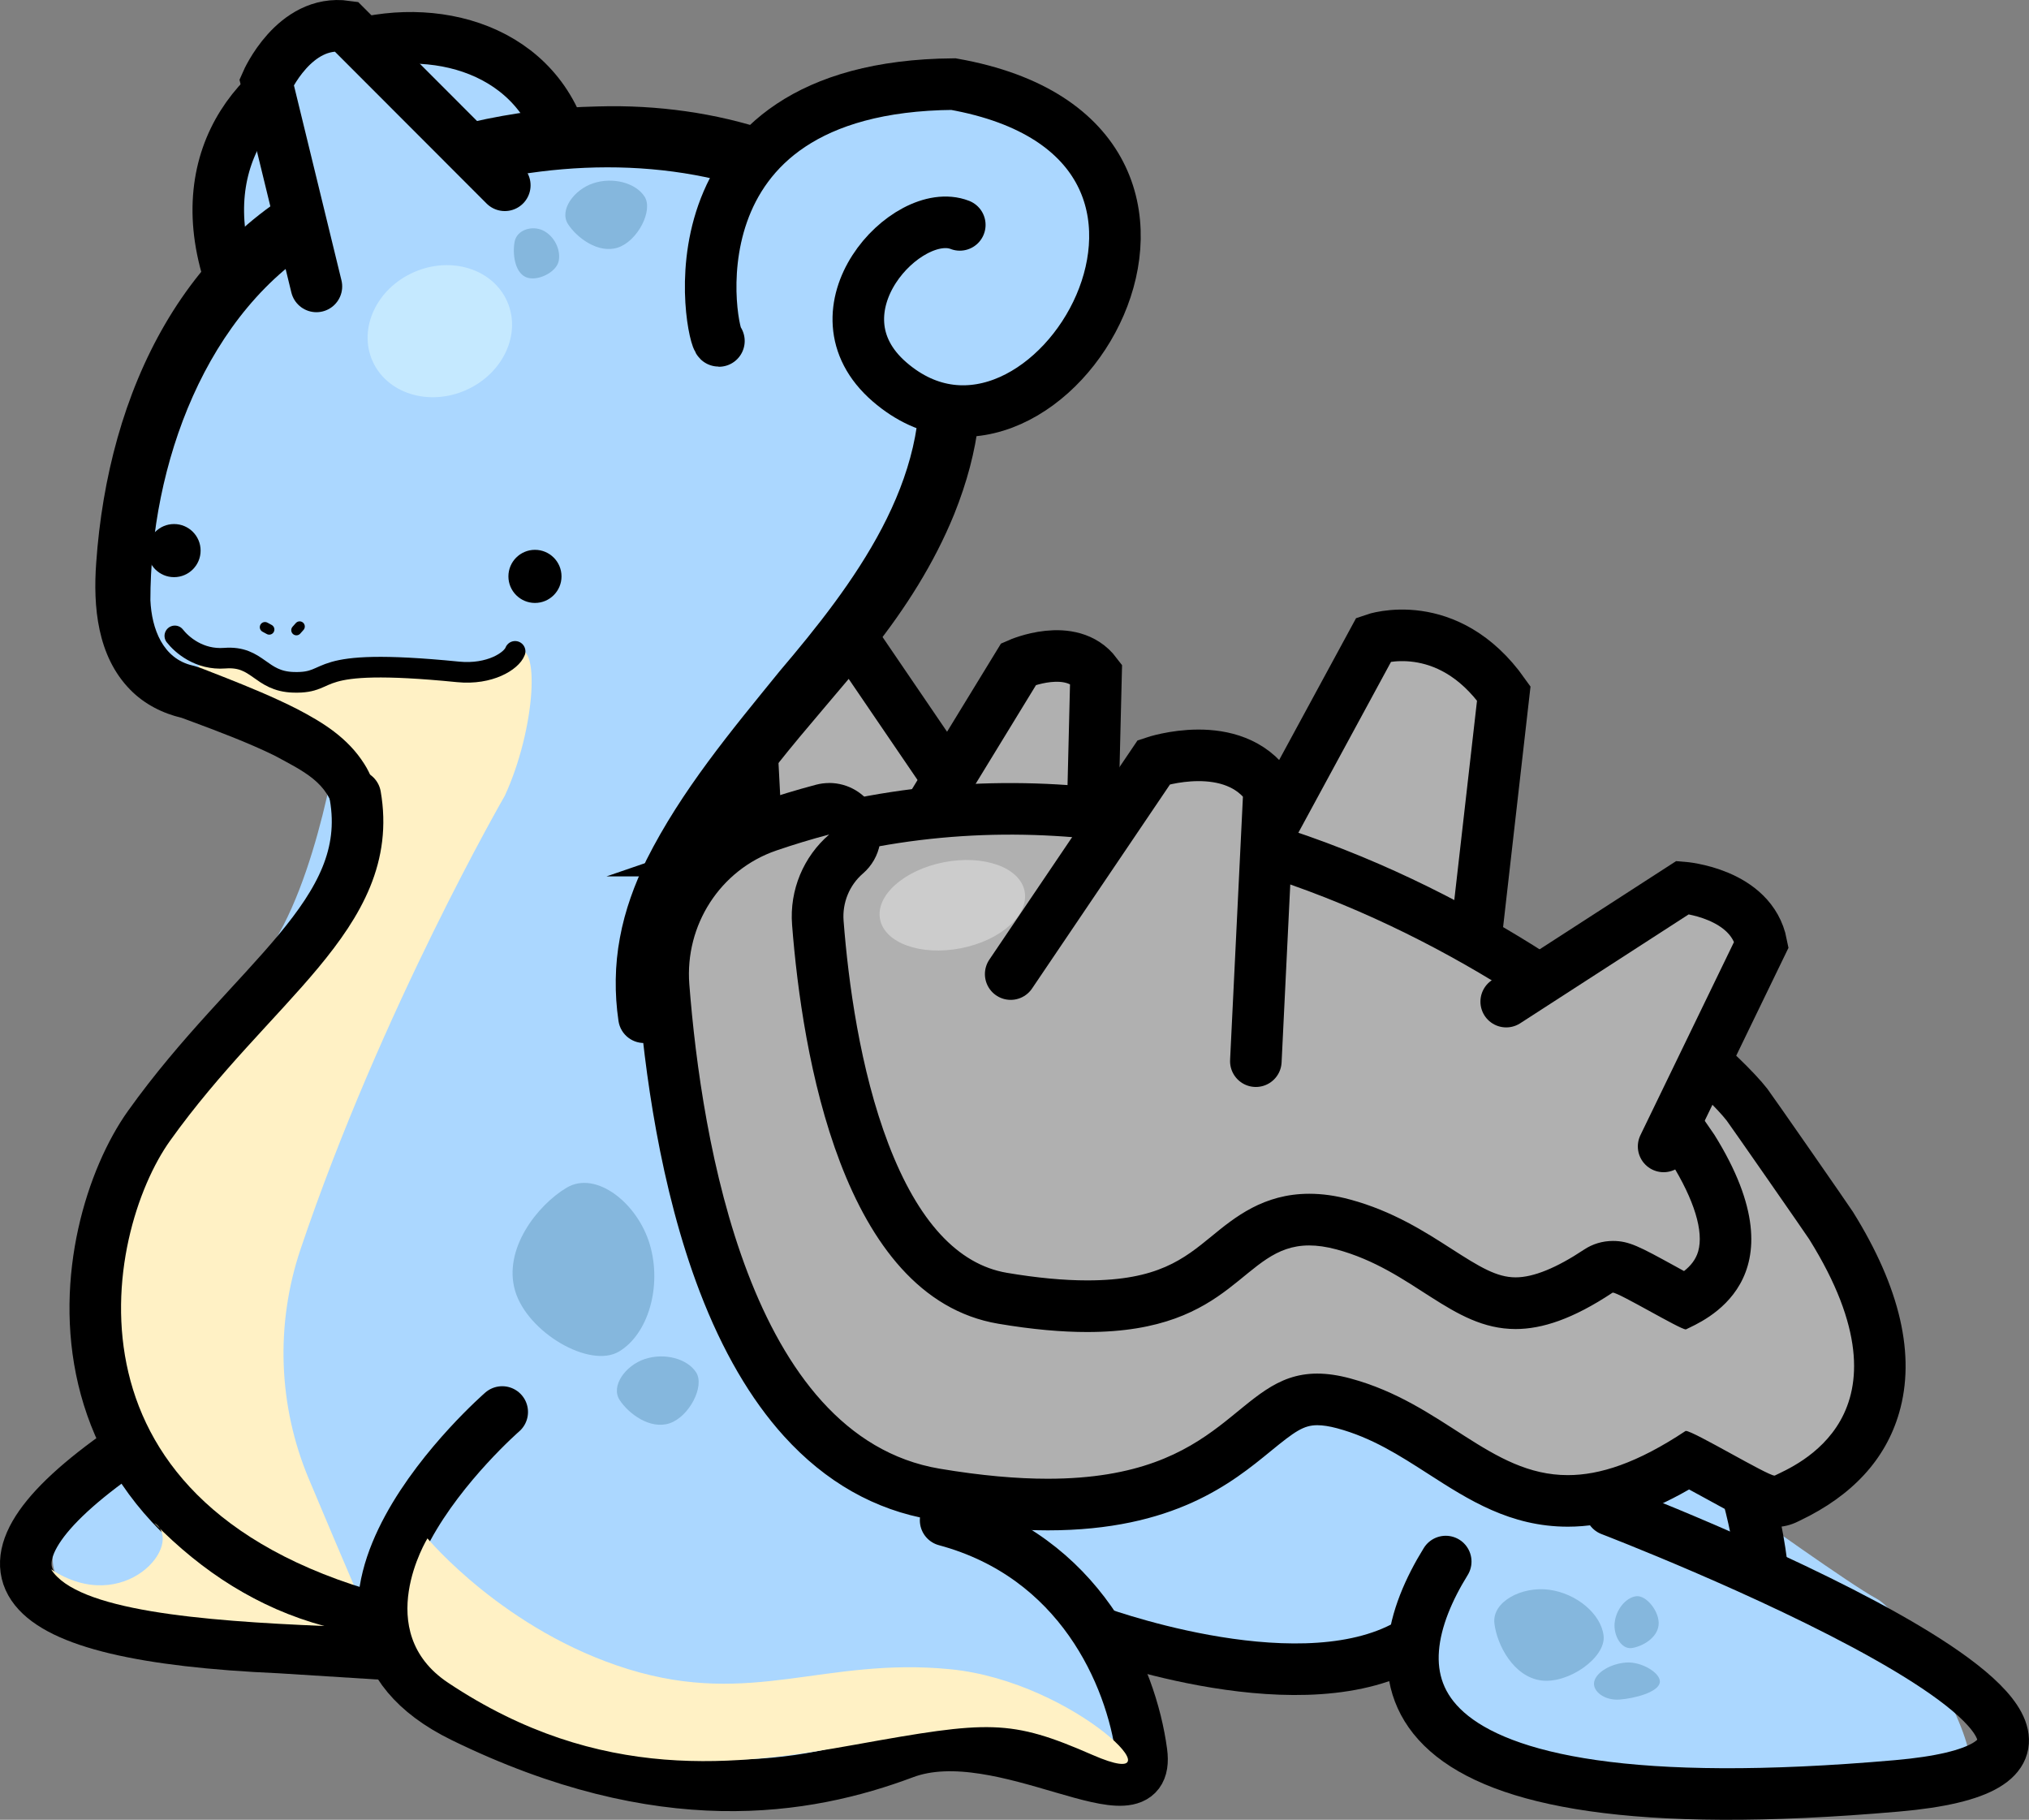 <?xml version="1.0" encoding="UTF-8"?>
<svg id="Layer_2" data-name="Layer 2" xmlns="http://www.w3.org/2000/svg" viewBox="0 0 393.54 352.89">
  <rect x="0" y="0" width="393.54" height="352.89" fill="#808080" stroke="none"/>
  <defs>
    <style>
      .cls-1, .cls-2, .cls-3, .cls-4, .cls-5, .cls-6, .cls-7 {
        stroke: #000;
        stroke-miterlimit: 10;
      }

      .cls-1, .cls-2, .cls-3, .cls-4, .cls-7 {
        stroke-width: 10px;
      }

      .cls-1, .cls-2, .cls-8 {
        fill: #b0b0b0;
      }

      .cls-2, .cls-3, .cls-5, .cls-6, .cls-7 {
        stroke-linecap: round;
      }

      .cls-3, .cls-9 {
        fill: #abd7ff;
      }

      .cls-4, .cls-5, .cls-6, .cls-7 {
        fill: none;
      }

      .cls-5 {
        stroke-width: 2px;
      }

      .cls-6 {
        stroke-width: 4px;
      }

      .cls-10, .cls-11, .cls-12, .cls-9, .cls-8, .cls-13, .cls-14 {
        stroke-width: 0px;
      }

      .cls-11 {
        fill: #ccc;
      }

      .cls-12 {
        fill: #c5e9ff;
      }

      .cls-13 {
        fill: #85b7dd;
      }

      .cls-14 {
        fill: #fff1c5;
      }
    </style>
  </defs>
  <g id="Lapras">
    <g>
      <path class="cls-1" d="M147.01,167.46l-2.13-40.72s7.52-11.03,17.16-7.74l24.52,35.99"/>
      <path class="cls-1" d="M179.71,157.99l17.88-29.24s10.19-4.5,15,1.86l-.87,35.41"/>
      <path class="cls-9" d="M124.86,180.37s26.06-34.06,59.06-101.06c0,0-7-41-59.06-52.49,0,0-18.57-5.85-23.94-13.51-5.37-7.66-50.48-21.23-59,31l1.85,15.65s-23.85,33.15-18.35,62.25c8.38,12.14,21.24,19.23,40.5,19.1,0,0-4.11,30-14.56,44-10.44,14-52.44,65.27-27.44,96.14,0,0-24.64,21.26-7.82,28.56s59.26,10.86,59.26,10.86c0,0,33.17,36.45,103.36,17.95l41.38,7.39s7.18-22.4-8.5-30.15c0,0,36.63,11.59,60.47,3.42,0,0-3.7,19.91,19.07,22.87s91.94,6.5,90.85-1.77-12.95-27.87-18.01-30.57-25.33-17.26-25.33-17.26l-11.2-41.53-202.59-70.85Z"/>
      <path class="cls-14" d="M99.91,126.31c-16,9-24,0-43,6-8.25,2.61-6-6-18-4-3.69,7.7,12.6,19.34,31,22-1.66,8.17-5.66,24.41-13.56,35-10.44,14-52.44,65.27-27.44,96.14,8,10.86,33,28.86,41,28.86,0,0-2.31-5.2-10-23.5-5.96-14.17-6.52-30.03-1.61-44.59,15.67-46.5,39.61-87.91,39.61-87.91,6-13,7.02-30.82,2-28Z"/>
      <g id="lineart">
        <path class="cls-4" d="M44.61,53.88C28.56,5.55,102.55-10.25,110.02,31.09"/>
        <path class="cls-10" d="M61.76,177.75c1.5-6.75,3.91-13.38,3.12-19.94-1.12-6.02-6.01-8.27-11.75-11.35-5.06-2.47-10.88-4.66-16.35-6.69,0,0-1.68-.62-1.68-.62l.1.04s.08.02.04.01c-3.67-.86-7.23-2.63-9.99-5.46-6.41-6.53-7.21-16.18-6.59-24.61,2.3-32.89,16.95-64.71,49.22-77.58,15.14-6.66,31.48-10.59,48.08-10.91,46.43-1.37,89.28,28.98,69.1,79.1-3.89,9.55-9.45,18.23-15.78,26.24-5.99,7.46-12.73,14.94-18.64,22.42-11.03,14.17-23.22,29.53-20.77,48.25.33,2.74-1.62,5.23-4.36,5.57-2.7.33-5.16-1.56-5.55-4.24-.78-5.29-.73-10.83.28-16.16.98-5.34,2.86-10.39,5.14-15.06,6.8-13.53,16.43-25.02,25.86-36.63,14.23-16.74,29.72-37.13,26.73-60.17-2.47-17.61-18.28-29.37-34.8-34.05-22.01-6.35-46.27-3.52-67.45,4.89-4.1,1.71-8.6,3.68-12.44,5.85-23.48,13.41-34.13,43.81-34.11,69.75.25,5.53,2.4,11.34,8.21,12.66.42.12.91.25,1.32.4,1.05.37,4.06,1.6,5.15,2,4.57,1.82,9.17,3.69,13.78,6.03,4.97,2.59,9.82,5.56,13.04,10.67,4.94,7.74,1.87,17.31-2.42,24.46-1.26,2.19-2.67,4.26-4.2,6.24-.81,1.08-2.67.25-2.3-1.11h0Z"/>
        <path class="cls-4" d="M23.91,281.31c-33,23-22.77,35.84,30.36,38.17l22.07,1.39"/>
        <path class="cls-7" d="M76.41,314.81C3.76,296.75,14.57,238.39,28.91,218.31c20-28,44-41,40-64"/>
        <path class="cls-7" d="M97.41,273.81s-46.26,40.23-7.63,59.12,66.56,14.14,85.59,7.01,48.04,14.87,46.04-.13-12-38-38-45"/>
        <path class="cls-7" d="M312.41,292.81s123.98,47.52,55.5,53.5c-103,9-100.5-22.5-87.5-43.5"/>
        <path class="cls-3" d="M61.37,55.54l-9.66-39.62s5.34-12.24,15.42-10.8l30.78,30.81"/>
        <path class="cls-3" d="M186.16,43.61c-10.21-3.97-29.55,16.68-13.62,30.45,30.37,26.25,74.37-46.75,12.37-57.75-57.38.5-46.78,49.79-45.47,49.81"/>
        <path class="cls-4" d="M130.91,180.31c53-18,200.82,29.5,211,125"/>
      </g>
      <path class="cls-2" d="M236.19,179.82l30.3-55.86s14.21-4.96,25.18,10.51l-7.42,65.1"/>
      <path class="cls-1" d="M147.55,164.95c-10.87,3.74-17.73,14.47-16.84,25.94,2.36,30.32,11.7,87.7,48.55,93.92,61.67,10.41,53.65-24.5,79.65-17.5,25.61,6.89,32.77,31.61,65,10.2.75-.5,16.52,9.03,17.33,8.62,3.56-1.8,28.15-11.39,6.67-45.82-.45-.73-15.47-22.32-16-23-8.4-10.8-90.52-84.63-184.37-52.36Z"/>
      <g>
        <path class="cls-8" d="M203.21,291.76c-6.5,0-13.83-.68-21.78-2.02-39.71-6.71-50.07-64.57-52.71-98.46-1.08-13.82,7.23-26.59,20.2-31.05,3.41-1.17,6.87-2.22,10.6-3.22.43-.11.86-.17,1.29-.17,1.82,0,3.54,1,4.42,2.67,1.09,2.06.61,4.6-1.16,6.12-3.82,3.29-5.86,8.27-5.46,13.33,1.58,20.34,8.25,68.15,35.83,72.81,6.05,1.02,11.58,1.54,16.42,1.54,15.43,0,21.72-5.14,27.26-9.67,4.28-3.5,8.71-7.12,15.8-7.12,2.08,0,4.23.31,6.59.94,7.56,2.04,13.26,5.71,18.29,8.94,5.49,3.53,9.83,6.33,15.15,6.33,4.5,0,9.74-2.03,16.03-6.21.82-.54,1.85-.85,2.84-.85,1.75,0,2.95.59,9.63,4.25,1.33.73,3.11,1.71,4.39,2.37,2.45-1.3,6.02-3.73,7.32-8.19,1.56-5.33-.48-12.74-5.89-21.41-.38-.58-6.01-8.69-10.16-14.64-1.43-2.05-1.13-4.85.72-6.55.95-.88,2.17-1.32,3.38-1.32,1.14,0,2.27.38,3.2,1.16,7.18,5.99,11.66,10.59,13.44,12.89.64.83,15.72,22.5,16.3,23.43,8.41,13.47,11.23,25.24,8.39,34.96-3.33,11.42-13.27,16.16-16.54,17.72-.2.1-.37.18-.51.25-.7.35-1.54.55-2.33.55h0c-1.81,0-3.17-.67-10.8-4.85-1.81-.99-4.25-2.33-5.92-3.19-8.59,5.35-16.26,7.95-23.36,7.95-9.71,0-17.17-4.8-24.38-9.44-5.69-3.66-11.58-7.45-19.1-9.48-1.91-.51-3.58-.76-5.12-.76-4.45,0-7.24,2.11-12.17,6.14-7.35,6.01-17.42,14.25-40.12,14.25Z"/>
        <path class="cls-10" d="M160.81,161.84c-4.93,4.25-7.71,10.71-7.18,17.5,1.94,24.97,9.64,72.23,39.99,77.35,6.68,1.13,12.37,1.61,17.25,1.61,28.85,0,29.89-16.8,43.06-16.79,1.57,0,3.31.24,5.29.77,14.96,4.03,22.28,15.44,34.74,15.44,5.11,0,11.08-1.92,18.79-7.04.02-.01.04-.02.07-.02,1.18,0,13.03,7.13,14.14,7.13.02,0,.04,0,.06-.01,2.93-1.48,23.18-9.38,5.49-37.74-.26-.42-6.5-9.41-10.3-14.85,6.69,5.58,11.08,10.03,12.7,12.12.53.68,15.55,22.27,16,23,21.48,34.43-3.11,44.02-6.67,45.82-.02,0-.04.01-.07.01-1.35,0-15.74-8.66-17.17-8.66-.04,0-.07,0-.09.02-9.37,6.22-16.62,8.55-22.82,8.55-15.13,0-24.02-13.86-42.18-18.75-2.4-.65-4.51-.94-6.42-.94-15.99,0-17.25,20.39-52.29,20.39-5.93,0-12.84-.59-20.95-1.95-36.85-6.22-46.19-63.6-48.55-93.92-.89-11.46,5.97-22.2,16.84-25.94,3.44-1.18,6.86-2.21,10.26-3.11M160.81,151.84c-.85,0-1.72.11-2.57.34-3.84,1.02-7.42,2.11-10.94,3.32-15.12,5.2-24.81,20.07-23.56,36.17,1.23,15.75,4.3,38.74,11.97,58.79,4.39,11.48,9.89,20.91,16.34,28.03,8.06,8.9,17.67,14.35,28.55,16.18,8.23,1.39,15.84,2.09,22.61,2.09,24.48,0,35.79-9.25,43.28-15.38,4.63-3.79,6.35-5.01,9.01-5.01,1.07,0,2.36.2,3.82.59,6.77,1.82,12.07,5.24,17.69,8.85,7.82,5.03,15.91,10.24,27.09,10.24,7.34,0,15.08-2.37,23.51-7.22,1.15.62,2.36,1.28,3.36,1.83,7.86,4.31,9.98,5.47,13.2,5.47,1.59,0,3.17-.38,4.58-1.09.12-.06.25-.12.41-.2,10.1-4.82,16.56-11.83,19.18-20.83,3.25-11.15.24-24.27-8.95-39.01-.67-1.07-15.86-22.91-16.59-23.85-2.52-3.24-7.83-8.35-14.19-13.66-1.86-1.55-4.13-2.32-6.4-2.32-2.43,0-4.85.88-6.76,2.63-3.69,3.39-4.31,8.98-1.44,13.09,3.92,5.61,9.34,13.42,10.09,14.53,4.52,7.28,6.39,13.4,5.27,17.26-.47,1.6-1.49,2.82-2.74,3.8-.62-.34-1.23-.67-1.76-.97-6.82-3.74-8.88-4.87-12.03-4.87-2.01,0-3.95.58-5.6,1.68-5.37,3.57-9.83,5.38-13.27,5.38-3.67,0-6.95-2-12.44-5.53-5.07-3.26-11.38-7.33-19.7-9.57-2.78-.75-5.36-1.11-7.88-1.11h0c-8.88,0-14.47,4.57-18.96,8.25-5.37,4.39-10.45,8.55-24.1,8.55-4.57,0-9.81-.49-15.59-1.47-9.52-1.61-17.25-10-22.97-24.95-5.54-14.48-7.8-31.55-8.71-43.32-.27-3.48,1.13-6.9,3.74-9.15,3.53-3.04,4.49-8.12,2.31-12.24-1.76-3.34-5.2-5.33-8.84-5.33h0ZM160.81,171.84h0,0Z"/>
      </g>
      <path class="cls-2" d="M196.03,188.89l27.79-41.1s15.4-5.2,22.34,5.07l-2.58,52.92"/>
      <path class="cls-2" d="M292.14,194.23l34.25-22.13s13.32,1.03,15.27,11.02l-18.99,39.19"/>
      <path class="cls-4" d="M211.59,316.06s38.63,14.59,60.47,3.42"/>
      <path class="cls-14" d="M82.91,298.31s-11,18,4,28c29.42,19.61,56.15,16.11,79,12,25.85-4.65,30-5,46,2,18.38,8.04-3.24-14.24-27.62-16.62s-38.41,7.38-62.4,0-38.99-25.38-38.99-25.38Z"/>
      <path class="cls-14" d="M29.91,295.31c6.16,4.02-5.83,18.35-20,9,5,8,29,10,53,11-12.89-3.48-23.68-10.5-33-20Z"/>
      <circle class="cls-10" cx="103.76" cy="111.77" r="5.15"/>
      <path class="cls-13" d="M126.04,241.34c2.38,8.07-.29,17.35-5.97,20.74-5.68,3.38-17.78-3.7-20.16-11.77-2.38-8.07,4.32-16.62,10-20s13.75,2.96,16.13,11.03Z"/>
      <path class="cls-13" d="M125.06,263.54c3.78-1.26,8.24-.1,9.96,2.59,1.73,2.69-1.37,8.61-5.15,9.87s-7.97-1.86-9.7-4.54,1.11-6.66,4.88-7.92Z"/>
      <path class="cls-13" d="M300.5,308.28c5.33.73,10.04,4.71,10.53,8.91.49,4.2-6.81,9.4-12.14,8.67s-8.55-6.87-9.04-11.07,5.33-7.24,10.65-6.51Z"/>
      <path class="cls-13" d="M313.18,314.67c.26-2.53,2.1-4.83,4.12-5.13,2.02-.3,4.66,3.05,4.4,5.58s-3.17,4.16-5.19,4.46c-2.02.3-3.59-2.39-3.34-4.92Z"/>
      <path class="cls-13" d="M309.21,326.09c.41-1.81,3.18-3.47,6.19-3.7,3.01-.23,6.93,2.14,6.52,3.95s-4.77,3-7.78,3.23-5.34-1.68-4.93-3.48Z"/>
      <path class="cls-13" d="M115.06,35.54c3.78-1.26,8.24-.1,9.96,2.59,1.73,2.69-1.37,8.61-5.15,9.87s-7.97-1.86-9.7-4.54,1.11-6.66,4.88-7.92Z"/>
      <path class="cls-13" d="M105.31,44.69c2.13,1.01,3.5,3.66,3.06,5.91s-4.31,4.12-6.44,3.11-2.55-4.61-2.11-6.87,3.35-3.17,5.48-2.16Z"/>
      <circle class="cls-10" cx="33.76" cy="106.77" r="5.15"/>
      <path class="cls-6" d="M33.91,123.31c1.32,1.69,4.71,4.7,9.69,4.32,6.48-.5,6.84,4.49,13.31,4.68,8.5.26,2-5,31.94-2.02,6.18.61,10.37-2.13,11.06-3.98"/>
      <ellipse class="cls-12" cx="85.31" cy="64.22" rx="14.28" ry="12.5" transform="translate(-18.64 39.8) rotate(-23.75)"/>
      <ellipse class="cls-11" cx="184.7" cy="175.56" rx="14.28" ry="8.5" transform="translate(-30.02 38.34) rotate(-10.97)"/>
      <line class="cls-5" x1="51.39" y1="121.62" x2="52.22" y2="122.07"/>
      <line class="cls-5" x1="58.12" y1="121.49" x2="57.49" y2="122.2"/>
    </g>
  </g>
</svg>